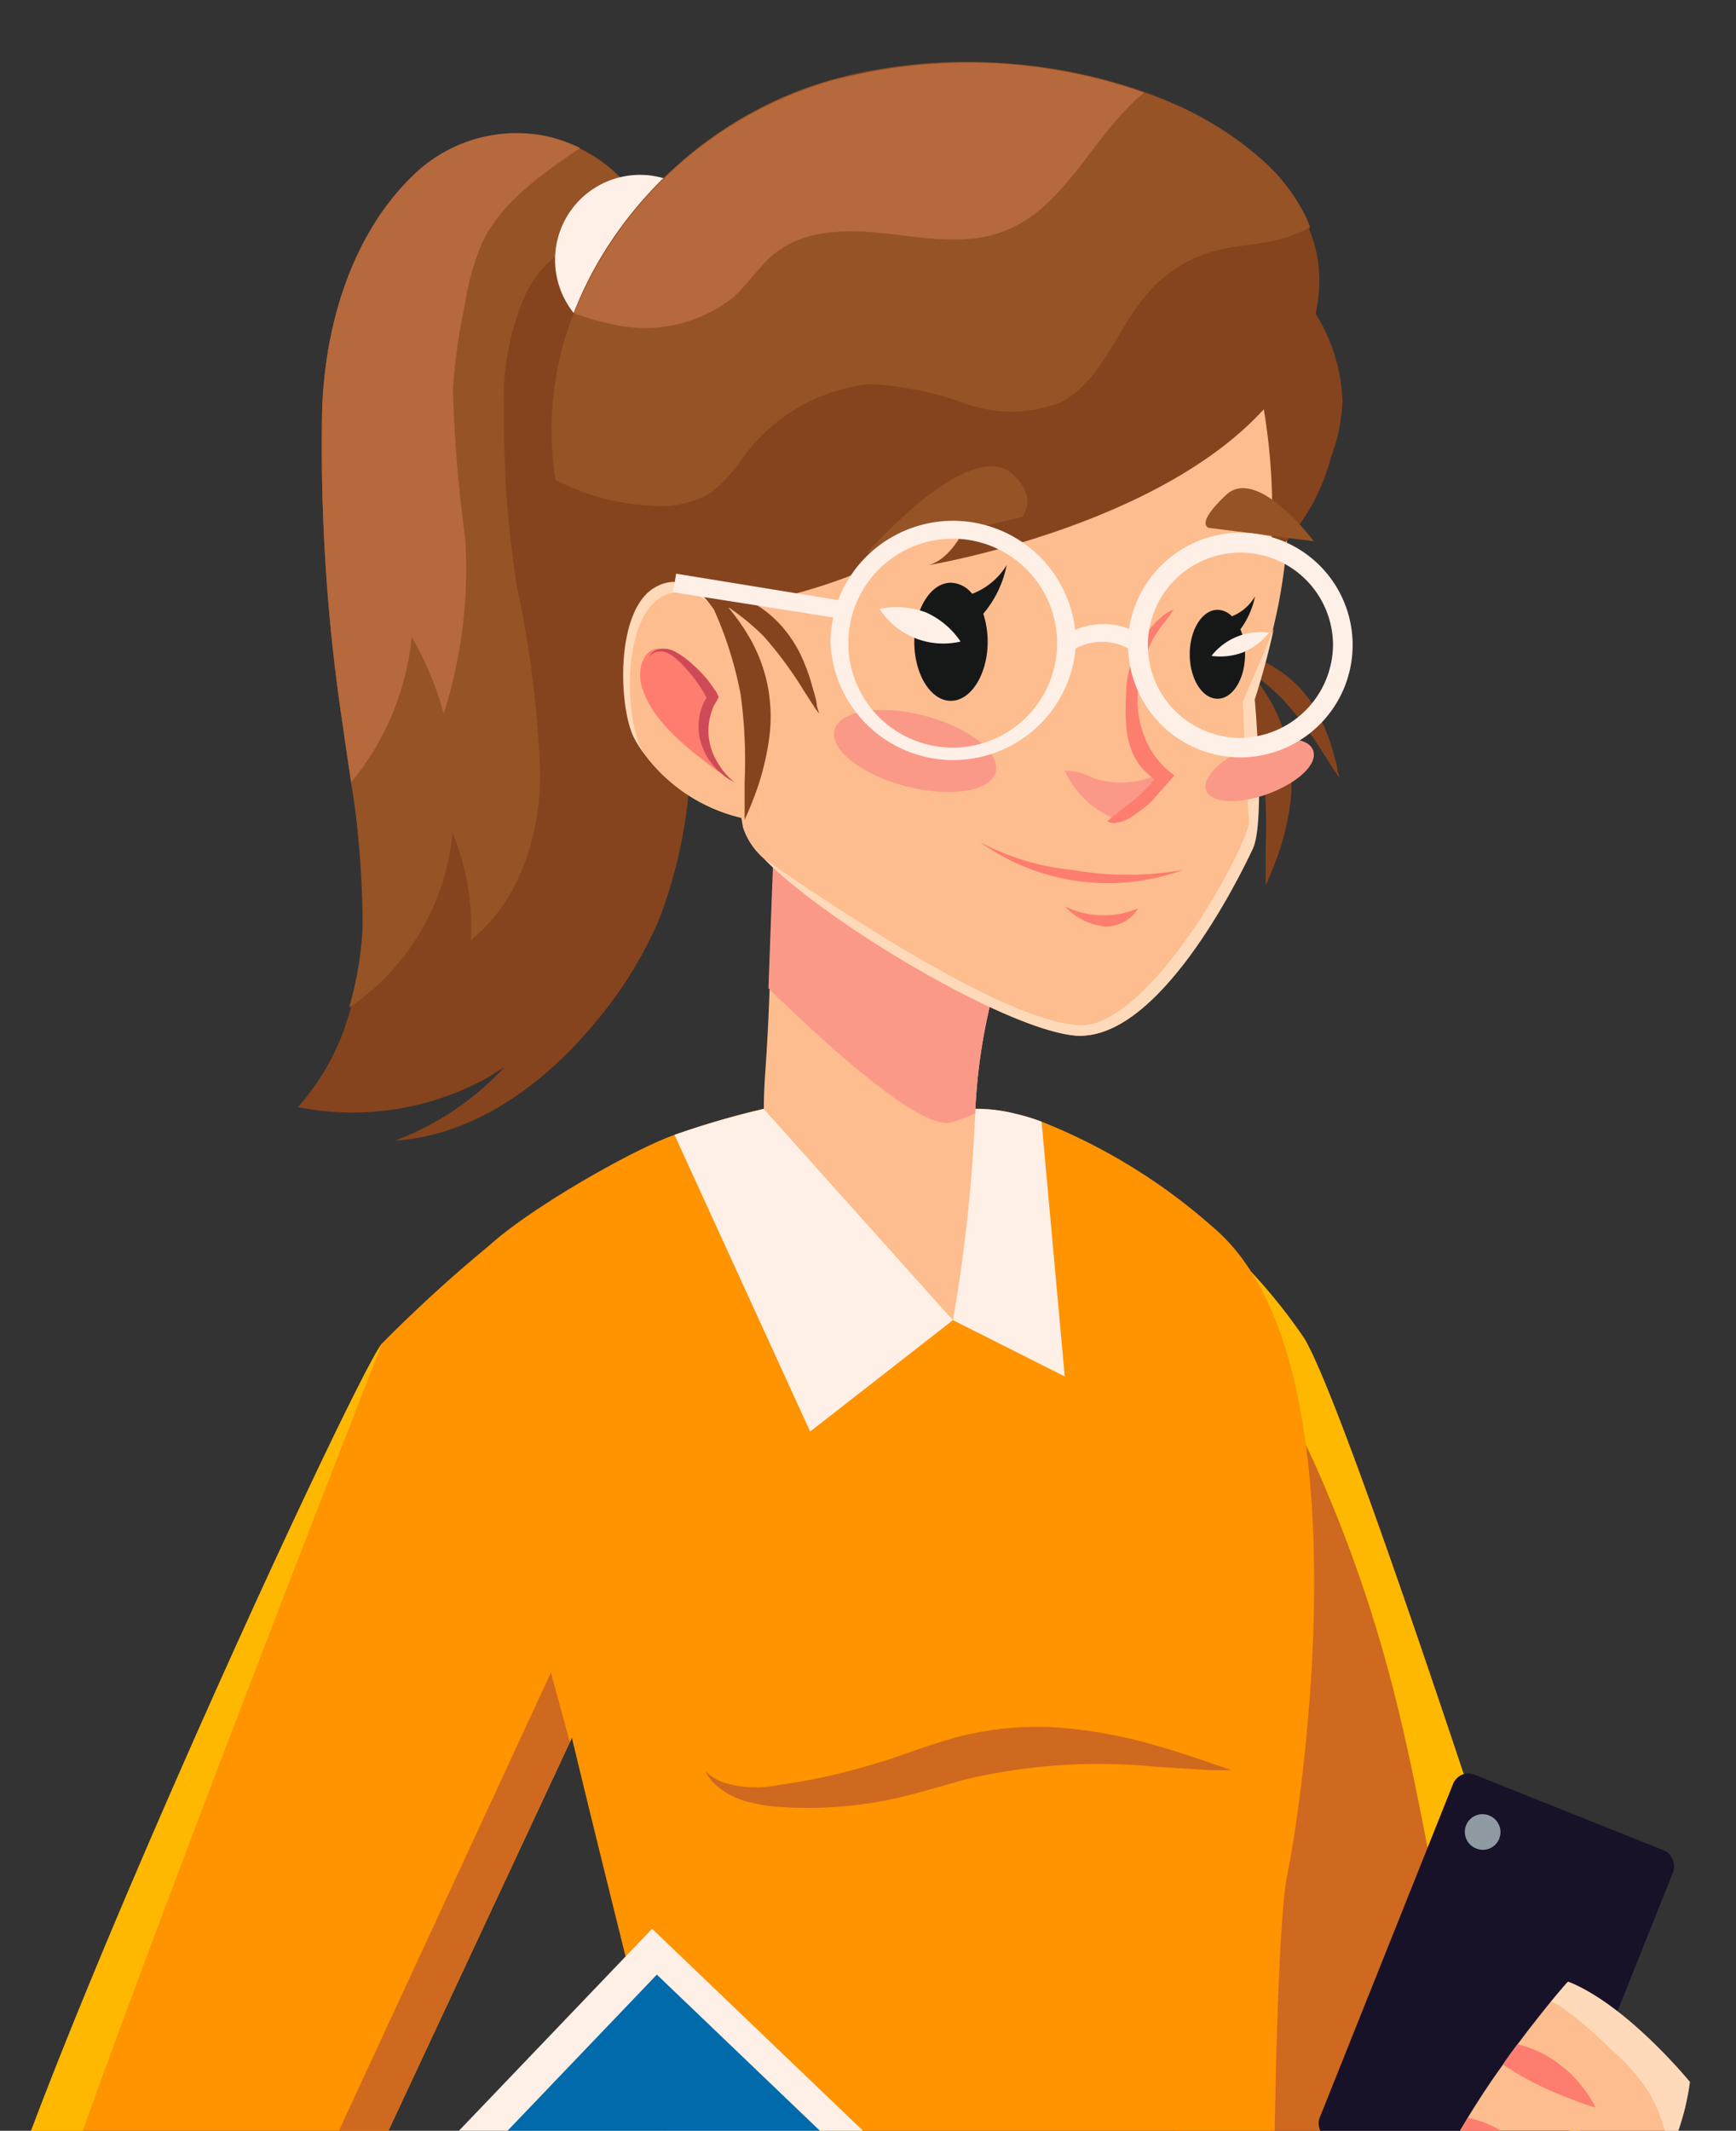 <svg id="Layer_1" data-name="Layer 1" xmlns="http://www.w3.org/2000/svg" viewBox="0 0 75 92"><rect x="0" y="0" width="75" height="92" fill="#333333" stroke="none"/><defs><style>.cls-1{fill:#cf691f;}.cls-2{fill:#ffb800;}.cls-3{fill:#171228;}.cls-4{fill:#909aa3;}.cls-5{fill:#fdbd8e;}.cls-6{fill:#fd7d6f;}.cls-7{fill:#ffdaba;}.cls-8{fill:#ff9300;}.cls-9{fill:#85441d;}.cls-10{fill:#965326;}.cls-11{fill:#b5693c;}.cls-12{fill:#fff0e7;}.cls-13{fill:#fb9988;}.cls-14{fill:#ff7d6f;}.cls-15{fill:#cf4a57;}.cls-16{fill:#161818;}.cls-17{fill:#006aab;}</style></defs><path class="cls-1" d="M68.69,93.34s-.53,2-1.44,4.6c-2.36,6.86-7.3,18.11-12.11,9.82a17,17,0,0,1-.88-1.76c-5.76-13.11-5.73-47.15-5.73-47.15V50.33s.91.6,2.14,1.57a24.19,24.19,0,0,1,5.68,5.89c1.79,3,8.54,23.74,11.23,32.09C68.26,92,68.69,93.34,68.69,93.34Z"/><path class="cls-2" d="M68.69,93.34s-.53,2-1.44,4.6c-.22-.36-.42-.73-.62-1.1-3.89-7.43-4.39-16.11-6.52-24.22a60.09,60.09,0,0,0-3.38-9.57C55.14,59.52,52,55.79,50.67,51.9a24.19,24.19,0,0,1,5.68,5.89C58.6,61.57,68.69,93.34,68.69,93.34Z"/><rect class="cls-3" x="59.53" y="77.65" width="10.24" height="16.96" rx="0.71" transform="translate(36.59 -17.84) rotate(21.79)"/><path class="cls-4" d="M64.77,79.39a.76.76,0,0,1-1,.42.77.77,0,0,1-.43-1,.76.76,0,0,1,1-.42A.77.77,0,0,1,64.77,79.39Z"/><path class="cls-5" d="M66.94,100a12.4,12.4,0,0,1-5.81-2.49,7.18,7.18,0,0,1,.4-2.09,8.62,8.62,0,0,1,.33-.93,20.46,20.46,0,0,1,1-2.11c.17-.31.35-.61.53-.91.49-.8,1-1.58,1.51-2.28.21-.31.42-.6.63-.88.56-.75,1.07-1.39,1.45-1.86s.74-.87.74-.87c2.54,1,5.26,4.33,5.26,4.33a10.6,10.6,0,0,1-.88,3A24.46,24.46,0,0,1,66.94,100Z"/><path class="cls-6" d="M68.93,91s-.37-.11-.9-.31a16,16,0,0,1-1.93-.85,13.39,13.39,0,0,1-1.17-.7c.21-.31.42-.6.63-.88a5.3,5.3,0,0,1,1.15.44,5.35,5.35,0,0,1,1.71,1.48A4.29,4.29,0,0,1,68.93,91Z"/><path class="cls-6" d="M66.75,94a8.9,8.9,0,0,1-.87-.23A11.67,11.67,0,0,1,64,93a9.56,9.56,0,0,1-1.11-.65c.17-.31.35-.61.53-.91a4.75,4.75,0,0,1,1.16.41,5.25,5.25,0,0,1,1.66,1.35A4.86,4.86,0,0,1,66.75,94Z"/><path class="cls-7" d="M72.13,92.94a7.33,7.33,0,0,0-.87-2.56,8.61,8.61,0,0,0-1.64-1.87,16.67,16.67,0,0,0-2.22-1.89,2,2,0,0,0-.39-.19c.45-.55.74-.87.74-.87,2.54,1,5.26,4.33,5.26,4.33A10.6,10.6,0,0,1,72.13,92.94Z"/><path class="cls-8" d="M55,97.77s.07-14.27.62-16.86S59.22,58.75,52.42,53A25.18,25.18,0,0,0,45,48.43c-.4-.14-.76-.25-1.09-.33h0a7,7,0,0,0-1.65-.23H33A36.77,36.77,0,0,0,29.14,49c-2.16.76-7.92,4.15-8.59,5.48-.47,1,.28,2.1,1.68,9.36,2.4,12.47,7.92,31.47,7.83,35C30.06,98.85,43.86,107.14,55,97.77Z"/><path class="cls-1" d="M53.22,76.43l-.93,0-2.51-.16a25,25,0,0,0-7.9.52c-.75.19-1.49.42-2.24.62a17.63,17.63,0,0,1-6.07.6,6.81,6.81,0,0,1-1.49-.28,3.3,3.3,0,0,1-1-.53,2.22,2.22,0,0,1-.49-.52l-.12-.21.18.16a2.34,2.34,0,0,0,.57.32,4.68,4.68,0,0,0,2.36.13,27,27,0,0,0,3.54-.73c.66-.18,1.32-.39,2-.63s1.46-.51,2.28-.73a13.73,13.73,0,0,1,4.78-.36,21.13,21.13,0,0,1,3.75.73c1,.29,1.86.58,2.42.78Z"/><path class="cls-9" d="M57.79,33.32c0-.21-.11-.52-.21-.9a8.48,8.48,0,0,0-.48-1.29,5.15,5.15,0,0,0-2.36-2.49,7.28,7.28,0,0,0-1.29-.51c-.16-.05-.31-.08-.44-.11l-.27-.24.09.2-.28-.06-.33-.05s.29.2.78.51c.11.24.23.55.39.9a16.46,16.46,0,0,1,1.12,3.56,21,21,0,0,1,.17,3.75c0,.5,0,.91,0,1.2s0,.44,0,.44.07-.14.18-.41.27-.64.43-1.13a11.58,11.58,0,0,0,.42-1.77,7.25,7.25,0,0,0,0-2.28A6.86,6.86,0,0,0,55,30.47,8.83,8.83,0,0,0,54,29a10.12,10.12,0,0,1,1.5,1.28,16.92,16.92,0,0,1,1.7,2.29l.49.77.2.27Z"/><path class="cls-9" d="M28.49,39.66A17.43,17.43,0,0,1,26,43.8c-2.23,2.82-5.35,5.21-8.93,5.45a12.42,12.42,0,0,0,4.72-3.17l-.66.41a12,12,0,0,1-8.26,1.31,10.28,10.28,0,0,0,2.3-4.35A15.32,15.32,0,0,0,15.67,40a50.2,50.2,0,0,0-.83-8.46,80.5,80.5,0,0,1-.92-13.87c.13-3.69,1.33-7.7,4.13-10.25a6.29,6.29,0,0,1,9.38,1,5.64,5.64,0,0,1,.56.95A1.23,1.23,0,0,1,28,10.71a9.94,9.94,0,0,1-1.12,1.22,8.24,8.24,0,0,0-2,4,5.23,5.23,0,0,1,.49.45A10.72,10.72,0,0,1,27.6,20a31.34,31.34,0,0,1,2.21,11.08A20.85,20.85,0,0,1,28.49,39.66Z"/><path class="cls-10" d="M27.43,8.41a5.41,5.41,0,0,1-.75,1.68,4.54,4.54,0,0,0-4,2.68,11.12,11.12,0,0,0-.9,5,44.91,44.91,0,0,0,.56,7.6,47.14,47.14,0,0,1,1,8c0,2.69-.89,5.52-3,7.23a10.72,10.72,0,0,0-.79-4.65,10.24,10.24,0,0,1-4.47,7.56A15.32,15.32,0,0,0,15.67,40a35.7,35.7,0,0,0-.5-6.18c-.11-.76-.23-1.52-.33-2.28a80.5,80.5,0,0,1-.92-13.87c.13-3.69,1.33-7.7,4.13-10.25a6.41,6.41,0,0,1,5.47-1.52,6.53,6.53,0,0,1,1.54.53A6.44,6.44,0,0,1,27.43,8.41Z"/><path class="cls-11" d="M25.06,6.39c-1.7,1.17-3.41,2.33-4.26,4.16a11.31,11.31,0,0,0-.72,2.62,25.18,25.18,0,0,0-.51,3.66,61.17,61.17,0,0,0,.53,6.45,20.72,20.72,0,0,1-.93,7.54,13.72,13.72,0,0,0-1.38-3.31,11.68,11.68,0,0,1-2.62,6.27c-.11-.76-.23-1.52-.33-2.28a80.5,80.5,0,0,1-.92-13.87c.13-3.69,1.33-7.7,4.13-10.25a6.41,6.41,0,0,1,5.47-1.52A6.53,6.53,0,0,1,25.06,6.39Z"/><path class="cls-12" d="M31.32,11.22a3.67,3.67,0,1,1-3.67-3.67A3.67,3.67,0,0,1,31.32,11.22Z"/><path class="cls-12" d="M45,48.43l1,11L41.17,57l-2.53-3.12s0-4,0-6h3.67a7,7,0,0,1,1.65.23h0C44.27,48.18,44.63,48.29,45,48.43Z"/><path class="cls-5" d="M41.17,57,33,47.88c0-1.36.13-1.86.25-5.21.13-3.72.27-7.2.27-7.2L44,39.62a24.58,24.58,0,0,0-1.87,8.46A68.47,68.47,0,0,1,41.17,57Z"/><path class="cls-13" d="M44,39.62a24.58,24.58,0,0,0-1.87,8.46c-.33.14-.66.27-1,.37-1.22.43-5.14-3.05-7.93-5.78.13-3.72.27-7.2.27-7.2Z"/><path class="cls-5" d="M55,27.15c-.21,1-.48,2-.82,3.05,0,0,.47,5.26-.08,6.44S50,45.16,46.33,44.7c-3.1-.38-10.68-4.92-13.32-7.62a3.06,3.06,0,0,1-.91-1.35c-.37-2.08-1.61-11.28-1.73-12-.31-2.09-1.19-17.88,17.91-13.49a9.21,9.21,0,0,1,6.93,6.9A23,23,0,0,1,55,27.15Z"/><path class="cls-9" d="M58,17.33a8.06,8.06,0,0,1-.51,2.46,8.8,8.8,0,0,1-2.6,4.27,26.82,26.82,0,0,0-.29-6.39c-4.55,5-14.08,6.66-14.47,6.73,1.81-.56,2.35-4.17,2.35-4.17-2.18,5.08-11.71,6.12-11.71,6.12C28.53,24.5,26.94,28,26.94,28c-.77-1.43-1.41-2.72-1.91-3.92-.14-.31-.26-.62-.37-.92A12.9,12.9,0,0,1,24,20.72c-1.27-7.63,4.43-15.1,11.77-17.23h0c6.93-2,15.14-.17,19,3.66a8.07,8.07,0,0,1,1.65,2.28l.15.37a.56.56,0,0,1,0,.12A5.84,5.84,0,0,1,57,12.16a7.89,7.89,0,0,1-.16,1.39A7.6,7.6,0,0,1,58,17.33Z"/><path class="cls-10" d="M56.6,9.8a5.64,5.64,0,0,1-1.3.53c-.92.24-1.89.26-2.81.5a5.83,5.83,0,0,0-2.88,1.8c-1.35,1.53-2,3.8-3.76,4.73a5.81,5.81,0,0,1-4.13.07,14.41,14.41,0,0,0-4.12-.85,7.76,7.76,0,0,0-5.55,3.25,6.53,6.53,0,0,1-1.33,1.44,4.3,4.3,0,0,1-2.64.56A10.06,10.06,0,0,1,24,20.72a13.75,13.75,0,0,1,.8-7.23,17.13,17.13,0,0,1,11-10h0A22.86,22.86,0,0,1,49.43,4,14.58,14.58,0,0,1,54.8,7.15a8.07,8.07,0,0,1,1.65,2.28Z"/><path class="cls-11" d="M49.43,4c-2.24,1.83-3.39,5-6.1,6-1.57.59-3.31.28-5,.09s-3.51-.2-4.83.83c-.69.55-1.16,1.32-1.81,1.91A6.14,6.14,0,0,1,26.46,14a9.81,9.81,0,0,1-1.66-.48,17.13,17.13,0,0,1,11-10h0A22.86,22.86,0,0,1,49.43,4Z"/><path class="cls-7" d="M54.21,30.2s.47,5.26-.08,6.44S50,45.16,46.33,44.7c-3.1-.38-10.68-4.92-13.32-7.62,3.23,2.24,11.83,8,14.36,7.08,3.12-1.09,6.66-8,6.59-8.69s-.27-5.17-.27-5.17.63-1.42,1.34-3.15C54.82,28.12,54.55,29.14,54.21,30.2Z"/><path class="cls-7" d="M33,35.47a7.29,7.29,0,0,1-5.08-2.81,4.64,4.64,0,0,1-.5-.75c-.69-1.24-.88-5.55.88-6.55,1.23-.7,2.13.32,2.56,1h0a5,5,0,0,1,.28.51Z"/><path class="cls-5" d="M33,35.47a7.29,7.29,0,0,1-5.08-2.81c-.08-.12-.15-.23-.21-.34-.68-1.24-.88-5.55.88-6.55a1.69,1.69,0,0,1,2.27.58h0a5,5,0,0,1,.28.51Z"/><path class="cls-14" d="M27.69,28.78a1.88,1.88,0,0,0,.08,1c.49,1.44,1.93,2.54,3.31,3.57a3.56,3.56,0,0,1-.48-2.26c0-.27.08-.54.09-.81C30.7,29.25,28.22,26.75,27.69,28.78Z"/><path class="cls-15" d="M31.77,33.81l-.07-.05-.23-.13a3.18,3.18,0,0,1-.68-.61,2.81,2.81,0,0,1-.56-1.15,2.48,2.48,0,0,1,.17-1.52,1.18,1.18,0,0,1,.11-.19l0-.05h0l0,0L30.46,30l-.09-.16a6.42,6.42,0,0,0-.42-.6c-.14-.18-.29-.35-.44-.51a3.89,3.89,0,0,0-.44-.4,1,1,0,0,0-.45-.2.76.76,0,0,0-.38.06.43.43,0,0,0-.17.15.24.24,0,0,0,0,.08.17.17,0,0,1,0-.08.34.34,0,0,1,.15-.2.78.78,0,0,1,.43-.13,1.06,1.06,0,0,1,.59.17,3.12,3.12,0,0,1,.54.38,6.17,6.17,0,0,1,.53.5,4.22,4.22,0,0,1,.49.61l.12.17.05.08L31,30l.05.09L31,30.2l-.07.12-.09.16a2.6,2.6,0,0,0-.22,1.35A2.7,2.7,0,0,0,31,32.92a3.12,3.12,0,0,0,.52.67l.18.16Z"/><path class="cls-12" d="M41.17,57,35,61.81,29.14,49A36.77,36.77,0,0,1,33,47.88Z"/><path class="cls-9" d="M35.29,30.48c0-.21-.11-.52-.21-.89a8.18,8.18,0,0,0-.48-1.3,5.56,5.56,0,0,0-1-1.44,5.09,5.09,0,0,0-1.4-1A6.69,6.69,0,0,0,31,25.29l-.44-.11-.27-.24a1.6,1.6,0,0,1,.09.2l-.28-.05L29.72,25l.78.52q.16.36.39.9A16.36,16.36,0,0,1,32,30a21.06,21.06,0,0,1,.17,3.75c0,.5,0,.91,0,1.2s0,.45,0,.45l.18-.41c.11-.27.27-.65.43-1.14a11.58,11.58,0,0,0,.42-1.77,7,7,0,0,0,0-2.28,6.86,6.86,0,0,0-.76-2.17,9.3,9.3,0,0,0-1-1.43A10.12,10.12,0,0,1,33,27.48a16.35,16.35,0,0,1,1.7,2.3l.49.76.2.28Z"/><path class="cls-10" d="M56.76,23.37s-2.43-3.27-3.79-2-.75,1.42-.75,1.42Z"/><path class="cls-10" d="M37.47,23.87s4.5-5.18,6.34-3.34c1.07,1.07.33,1.8.33,1.8Z"/><path class="cls-16" d="M43.49,24.4A3,3,0,0,1,42,25.64a1.22,1.22,0,0,0-.92-.48c-.87,0-1.58,1.14-1.58,2.55s.71,2.55,1.58,2.55,1.59-1.15,1.59-2.55a3.84,3.84,0,0,0-.19-1.21A4.63,4.63,0,0,0,43.49,24.4Z"/><path class="cls-12" d="M38,26.29a3.28,3.28,0,0,0,3.5,1.41A3.57,3.57,0,0,0,40,26.44,3.65,3.65,0,0,0,38,26.29Z"/><path class="cls-16" d="M54.22,25.75a2,2,0,0,1-1,.86.87.87,0,0,0-.62-.28c-.66,0-1.2.86-1.2,1.92s.54,1.92,1.2,1.92,1.19-.86,1.19-1.92a2.81,2.81,0,0,0-.2-1.08A3.58,3.58,0,0,0,54.22,25.75Z"/><path class="cls-12" d="M54.83,27.31a2.86,2.86,0,0,1-1.11.85,2.8,2.8,0,0,1-1.38.16,2.68,2.68,0,0,1,2.49-1Z"/><path class="cls-13" d="M47.2,33.58A2.7,2.7,0,0,0,46,33.27a4,4,0,0,0,2.16,2.08.65.65,0,0,0,.23.06.64.64,0,0,0,.27-.11A4.67,4.67,0,0,0,50,34.09a.89.89,0,0,0,.18-.33c.09-.4-.18-.31-.42-.22a3.3,3.3,0,0,1-.86.22A3.66,3.66,0,0,1,47.2,33.58Z"/><path class="cls-6" d="M48.26,35.12c.24-.22.52-.4.77-.61a6.35,6.35,0,0,0,.85-.87c-1.3-.9-1.29-2.26-1.23-3.8a4.57,4.57,0,0,1,.56-2,4.42,4.42,0,0,1,.65-.89,3.59,3.59,0,0,1,.4-.38,1.66,1.66,0,0,1,.45-.25c-.08.09-.13.2-.2.29-.19.25-.39.48-.55.74a4.71,4.71,0,0,0-.42.84A5.22,5.22,0,0,0,49.15,30a4.26,4.26,0,0,0,.29,1.8,3.61,3.61,0,0,0,1.3,1.68s-.89,1-1,1.13a5.9,5.9,0,0,1-.74.58,1.69,1.69,0,0,1-.88.35.55.55,0,0,1-.28-.09.79.79,0,0,0,.15-.12l.06-.06Z"/><path class="cls-6" d="M46,39.13a3.82,3.82,0,0,0,3.17.09,1.62,1.62,0,0,1-1.45.78A2.73,2.73,0,0,1,46,39.13Z"/><path class="cls-6" d="M42.34,36.36a9.5,9.5,0,0,0,8.77,1.2,13.76,13.76,0,0,1-4.79,0A10.69,10.69,0,0,1,42.34,36.36Z"/><path class="cls-13" d="M52.11,34.13c.21.55,1.41.62,2.69.14S56.94,33,56.73,32.4s-1.41-.63-2.69-.15S51.9,33.57,52.11,34.13Z"/><path class="cls-13" d="M36.05,31.52c-.22.84,1.17,1.93,3.09,2.43s3.67.22,3.88-.62-1.16-1.93-3.09-2.43S36.27,30.68,36.05,31.52Z"/><path class="cls-12" d="M53.59,23a4.88,4.88,0,0,0-4.81,4.15,3.13,3.13,0,0,0-2.33.05,5.31,5.31,0,0,0-10.24-1.29l-7-1.14-.13.8L36,26.66a5.13,5.13,0,0,0-.12,1.12A5.31,5.31,0,0,0,46.47,28a2.37,2.37,0,0,1,2.27,0A4.85,4.85,0,1,0,53.59,23ZM41.17,32.28a4.51,4.51,0,1,1,4.5-4.5A4.51,4.51,0,0,1,41.17,32.28Zm12.42-.42a4,4,0,1,1,4-4A4.05,4.05,0,0,1,53.59,31.86Z"/><rect class="cls-12" x="9.1" y="89.23" width="33.89" height="41.58" transform="translate(83.29 12.52) rotate(43.74)"/><rect class="cls-17" x="9.3" y="91.21" width="33.89" height="41.58" transform="translate(84.72 12.93) rotate(43.74)"/><path class="cls-8" d="M29.82,113.45l-1.6,1.88L24,120.26l-.86,1S-.49,104.87-1.13,100.67,15.24,59.49,16.51,58a61.87,61.87,0,0,1,5.15-4.65L28,68l-3.41,7.29h0l-10.75,23Z"/><path class="cls-1" d="M29.82,113.45l-1.6,1.88L13.3,100.06s-1.63,1.5-2.85,1.18,1.56-2.36,1.63-2.41c-.1,0-2.46.81-3.13,0s3.4-1.88,3.4-1.88L23.8,72.22l.82,3h0l-10.75,23Z"/><path class="cls-2" d="M24,120.26l-.86,1S-.49,104.87-1.13,100.67,15.24,59.49,16.51,58c0,0-16,40.7-15.58,42.47C1.27,101.93,18.12,115.54,24,120.26Z"/></svg>